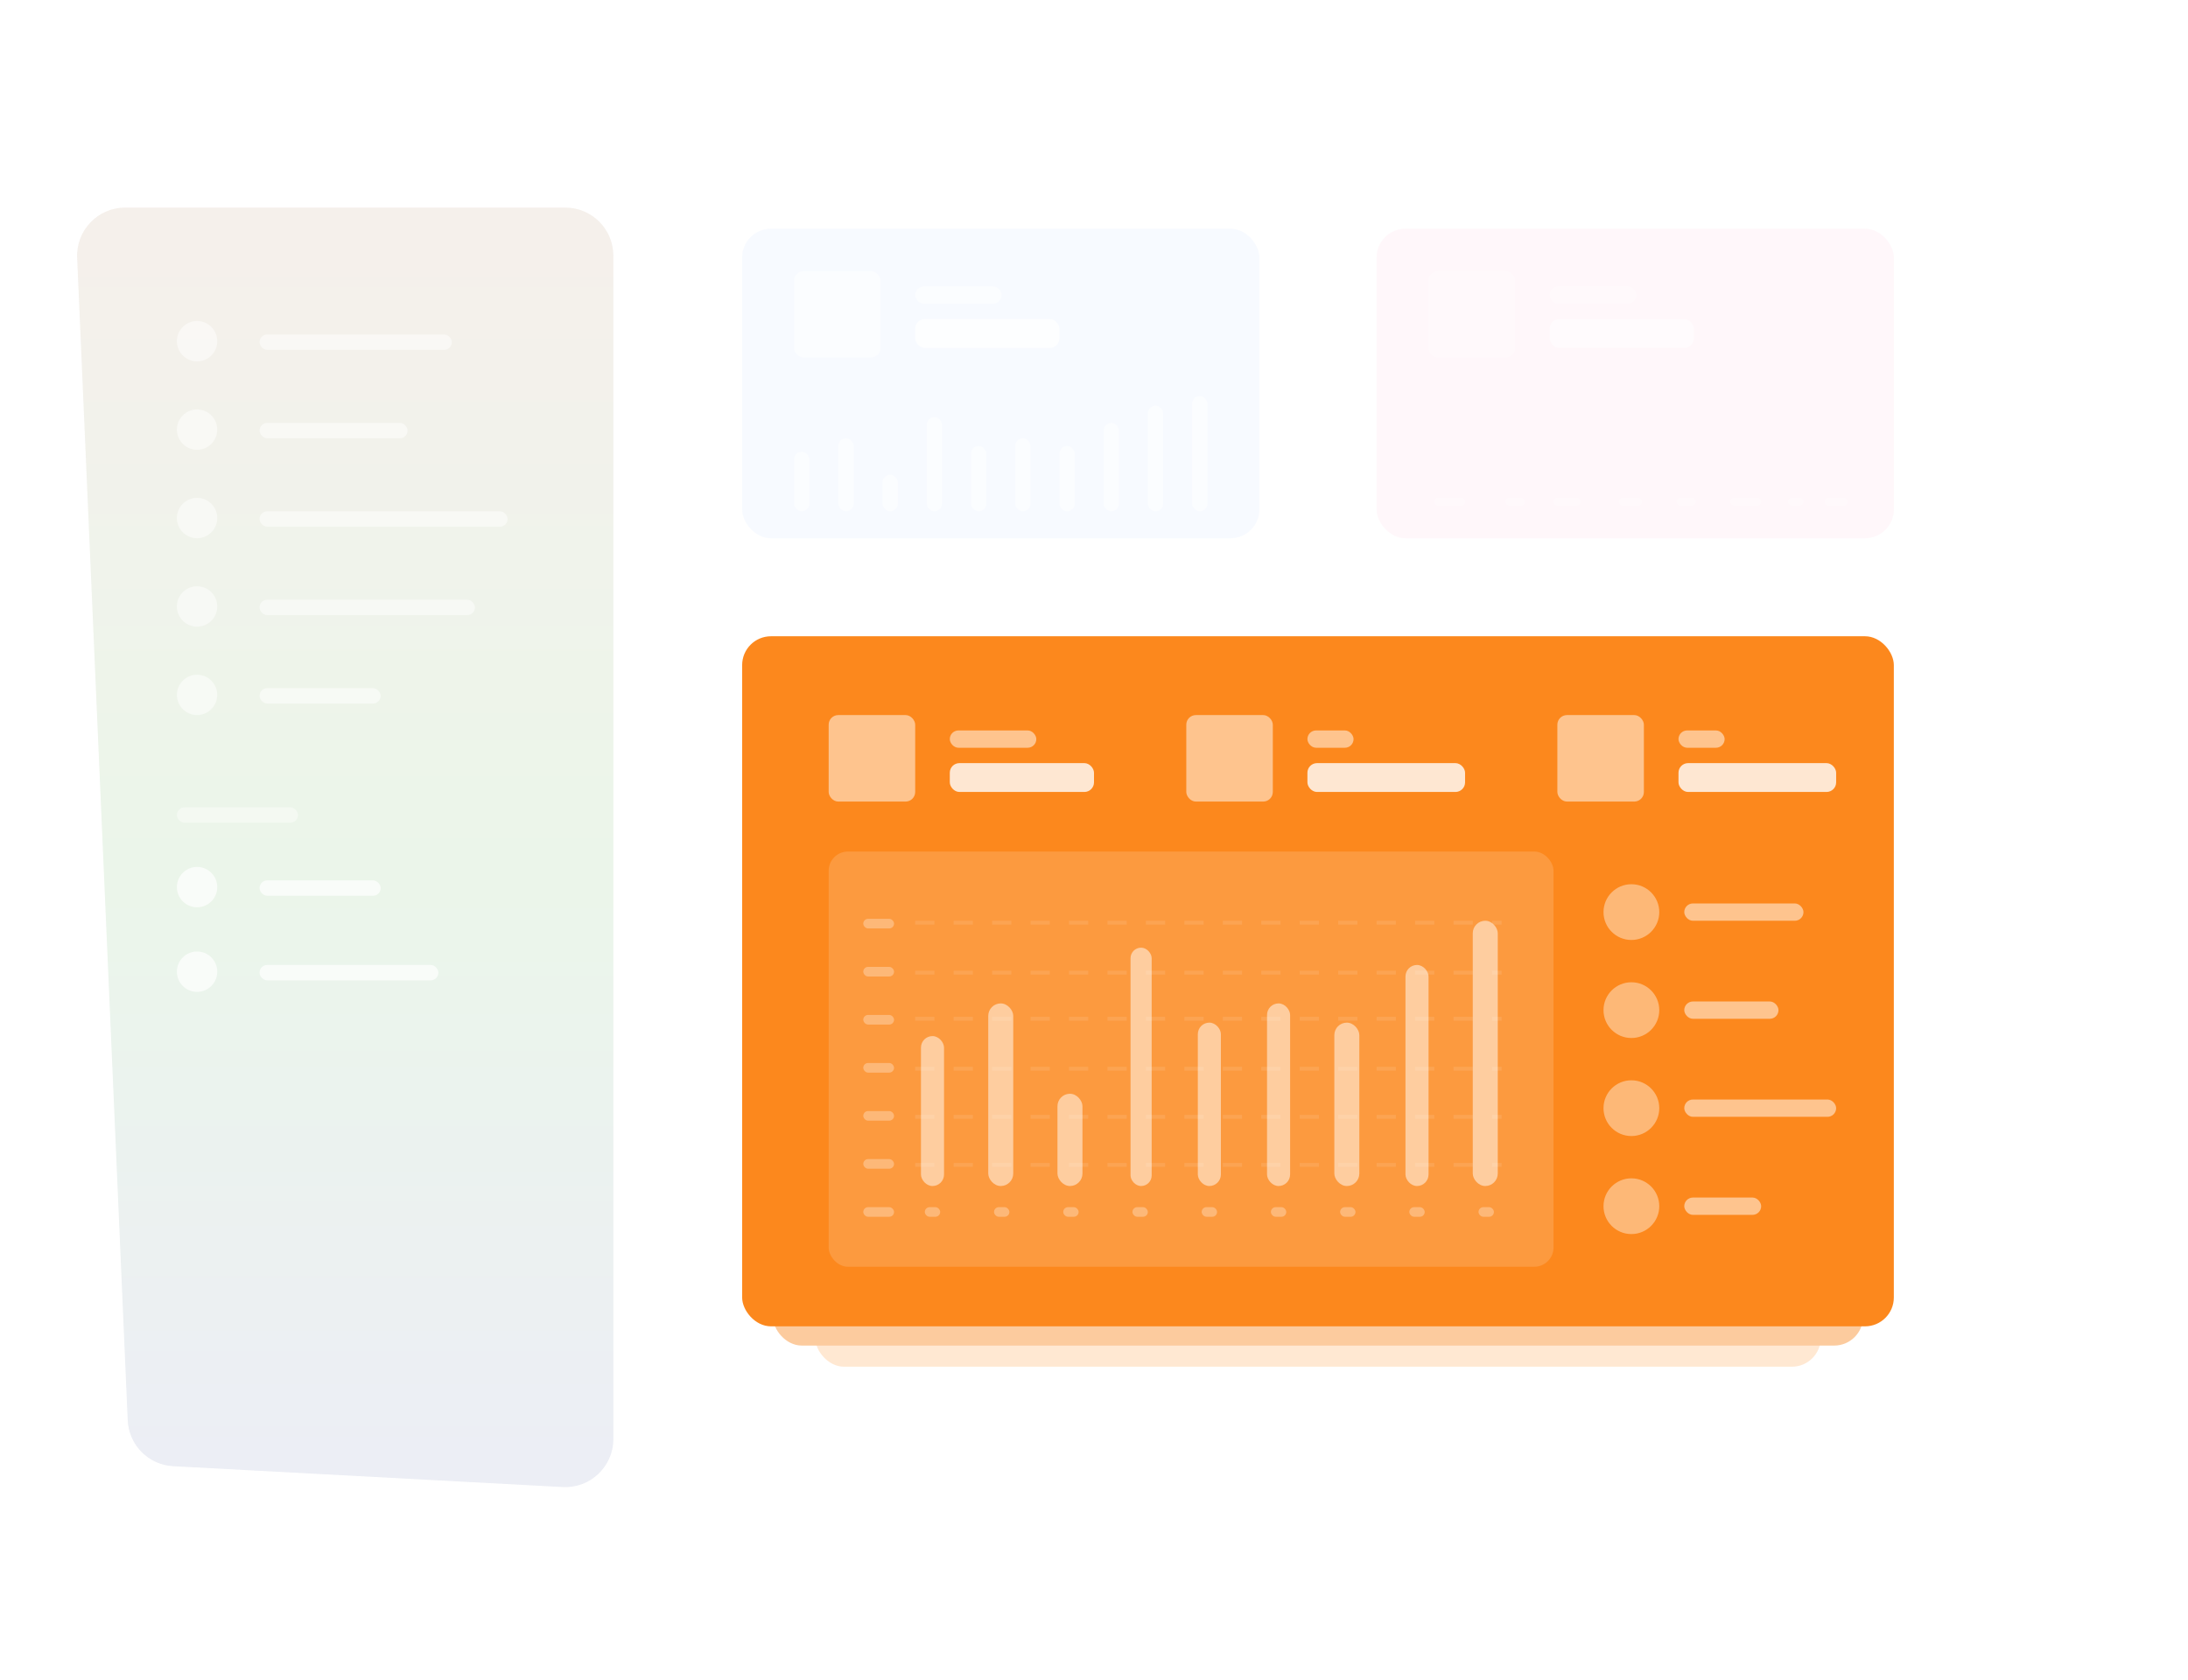 <svg width="1138" height="874" fill="none" xmlns="http://www.w3.org/2000/svg"><g filter="url(#a)"><path d="M92.908 81.466c-.499-13.985 10.578-25.656 24.57-25.888L1032.45 40.44c14.4-.238 26.02 11.705 25.39 26.091l-29.07 663.493c-.6 13.794-12.27 24.487-26.07 23.882l-864.144-37.894c-13.025-.571-23.424-11.056-23.889-24.085l-21.76-610.46Z" fill="#fff" fill-opacity=".8" shape-rendering="crispEdges"/></g><path d="M752.5 253.5s15.516-21.72 30.5-24c12.648-1.925 18.781 10.384 31.5 9 15.667-1.704 17.876-24.566 33.5-22.5 9.829 1.299 11.802 11.441 21.5 13.5 18.645 3.959 24.705-30.831 42.5-24 8.008 3.074 8.121 12.663 16.5 14.5 14.986 3.285 14.5-23.5 26.5-29" stroke="#fff" stroke-opacity=".8" stroke-width="2"/><g filter="url(#b)"><g filter="url(#c)"><path d="M40.134 114.086C39.516 99.866 50.877 88 65.111 88H294c13.807 0 25 11.193 25 25v615.627c0 14.332-12.024 25.73-26.336 24.964L90.076 742.752c-12.852-.687-23.081-11.02-23.64-23.878L40.133 114.086Z" fill="url(#d)" fill-opacity=".05"/></g><g filter="url(#e)"><path d="M40.134 114.086C39.516 99.866 50.877 88 65.111 88H294c13.807 0 25 11.193 25 25v615.627c0 14.332-12.024 25.73-26.336 24.964L90.076 742.752c-12.852-.687-23.081-11.02-23.64-23.878L40.133 114.086Z" fill="#0D0E25" fill-opacity=".04"/></g></g><circle cx="10.5" cy="10.5" r="10.5" transform="matrix(1 0 0 -1 92 188)" fill="#fff" fill-opacity=".5"/><circle cx="10.5" cy="10.5" r="10.5" transform="matrix(1 0 0 -1 92 234)" fill="#fff" fill-opacity=".5"/><circle cx="10.5" cy="10.5" r="10.5" transform="matrix(1 0 0 -1 92 280)" fill="#fff" fill-opacity=".5"/><circle cx="10.5" cy="10.5" r="10.5" transform="matrix(1 0 0 -1 92 326)" fill="#fff" fill-opacity=".5"/><circle cx="10.5" cy="10.5" r="10.5" transform="matrix(1 0 0 -1 92 372)" fill="#fff" fill-opacity=".5"/><circle cx="10.5" cy="10.5" r="10.5" transform="matrix(1 0 0 -1 92 472)" fill="#fff" fill-opacity=".7"/><circle cx="10.5" cy="10.5" r="10.5" transform="matrix(1 0 0 -1 92 516)" fill="#fff" fill-opacity=".7"/><rect x="135" y="174" width="100" height="8" rx="4" fill="#fff" fill-opacity=".5"/><rect x="135" y="220" width="77" height="8" rx="4" fill="#fff" fill-opacity=".5"/><rect x="135" y="266" width="129" height="8" rx="4" fill="#fff" fill-opacity=".5"/><rect x="135" y="312" width="112" height="8" rx="4" fill="#fff" fill-opacity=".5"/><rect x="135" y="358" width="63" height="8" rx="4" fill="#fff" fill-opacity=".5"/><rect x="135" y="458" width="63" height="8" rx="4" fill="#fff" fill-opacity=".7"/><rect x="135" y="502" width="93" height="8" rx="4" fill="#fff" fill-opacity=".7"/><rect x="92" y="420" width="63" height="8" rx="4" fill="#fff" fill-opacity=".4"/><rect x="716" y="119" width="269" height="161" rx="15" fill="#F31967" fill-opacity=".05"/><rect x="386" y="119" width="269" height="161" rx="15" fill="#1977F3" fill-opacity=".05"/><rect x="386" y="119" width="269" height="161" rx="15" fill="#fff" fill-opacity=".3"/><rect x="424" y="398" width="523" height="313" rx="15" fill="#FFE8D2"/><rect x="402" y="361" width="567" height="339" rx="15" fill="#FCCB9E"/><rect x="386" y="331" width="599" height="359" rx="15" fill="#FC881D"/><rect x="431" y="443" width="377" height="216" rx="10" fill="#fff" fill-opacity=".15"/><rect x="716" y="119" width="269" height="161" rx="15" fill="#fff" fill-opacity=".3"/><rect x="413" y="141" width="45" height="45" rx="5" fill="#fff" fill-opacity=".5"/><rect x="743" y="141" width="45" height="45" rx="5" fill="#fff" fill-opacity=".3"/><rect x="413" y="235" width="8" height="31" rx="4" fill="#fff" fill-opacity=".5"/><rect x="479" y="539" width="12" height="78" rx="6" fill="#fff" fill-opacity=".5"/><rect x="436" y="228" width="8" height="38" rx="4" fill="#fff" fill-opacity=".5"/><rect x="514" y="522" width="13" height="95" rx="6.5" fill="#fff" fill-opacity=".5"/><rect x="459" y="247" width="8" height="19" rx="4" fill="#fff" fill-opacity=".5"/><rect x="550" y="569" width="13" height="48" rx="6.5" fill="#fff" fill-opacity=".5"/><rect x="482" y="217" width="8" height="49" rx="4" fill="#fff" fill-opacity=".5"/><rect x="588" y="493" width="11" height="124" rx="5.5" fill="#fff" fill-opacity=".5"/><rect x="505" y="232" width="8" height="34" rx="4" fill="#fff" fill-opacity=".5"/><rect x="623" y="532" width="12" height="85" rx="6" fill="#fff" fill-opacity=".5"/><rect x="528" y="228" width="8" height="38" rx="4" fill="#fff" fill-opacity=".5"/><rect x="659" y="522" width="12" height="95" rx="6" fill="#fff" fill-opacity=".5"/><rect x="551" y="232" width="8" height="34" rx="4" fill="#fff" fill-opacity=".5"/><rect x="694" y="532" width="13" height="85" rx="6.5" fill="#fff" fill-opacity=".5"/><rect x="574" y="220" width="8" height="46" rx="4" fill="#fff" fill-opacity=".5"/><rect x="731" y="502" width="12" height="115" rx="6" fill="#fff" fill-opacity=".5"/><rect x="597" y="211" width="8" height="55" rx="4" fill="#fff" fill-opacity=".5"/><rect x="766" y="479" width="13" height="138" rx="6.5" fill="#fff" fill-opacity=".5"/><rect x="620" y="206" width="8" height="60" rx="4" fill="#fff" fill-opacity=".5"/><rect x="476" y="149" width="45" height="9" rx="4.5" fill="#fff" fill-opacity=".5"/><rect x="806" y="149" width="45" height="9" rx="4.5" fill="#fff" fill-opacity=".3"/><rect x="746" y="259" width="16" height="4" rx="2" fill="#fff" fill-opacity=".3"/><rect x="783" y="259" width="10" height="4" rx="2" fill="#fff" fill-opacity=".3"/><rect x="808" y="259" width="14" height="4" rx="2" fill="#fff" fill-opacity=".3"/><rect x="842" y="259" width="12" height="4" rx="2" fill="#fff" fill-opacity=".3"/><rect x="872" y="259" width="10" height="4" rx="2" fill="#fff" fill-opacity=".3"/><rect x="900" y="259" width="16" height="4" rx="2" fill="#fff" fill-opacity=".3"/><rect x="930" y="259" width="8" height="4" rx="2" fill="#fff" fill-opacity=".3"/><rect x="949" y="259" width="12" height="4" rx="2" fill="#fff" fill-opacity=".3"/><rect x="476" y="166" width="75" height="15" rx="5" fill="#fff" fill-opacity=".8"/><rect x="431" y="372" width="45" height="45" rx="5" fill="#fff" fill-opacity=".5"/><rect x="494" y="380" width="45" height="9" rx="4.5" fill="#fff" fill-opacity=".5"/><rect x="494" y="397" width="75" height="15" rx="5" fill="#fff" fill-opacity=".8"/><rect x="617" y="372" width="45" height="45" rx="5" fill="#fff" fill-opacity=".5"/><rect x="680" y="380" width="24" height="9" rx="4.5" fill="#fff" fill-opacity=".5"/><rect x="680" y="397" width="82" height="15" rx="5" fill="#fff" fill-opacity=".8"/><rect x="810" y="372" width="45" height="45" rx="5" fill="#fff" fill-opacity=".5"/><rect x="873" y="380" width="24" height="9" rx="4.5" fill="#fff" fill-opacity=".5"/><rect x="873" y="397" width="82" height="15" rx="5" fill="#fff" fill-opacity=".8"/><rect x="806" y="166" width="75" height="15" rx="5" fill="#fff" fill-opacity=".5"/><rect x="449" y="478" width="16" height="5" rx="2.5" fill="#fff" fill-opacity=".3"/><rect x="449" y="503" width="16" height="5" rx="2.5" fill="#fff" fill-opacity=".3"/><rect x="449" y="528" width="16" height="5" rx="2.5" fill="#fff" fill-opacity=".3"/><rect x="449" y="553" width="16" height="5" rx="2.5" fill="#fff" fill-opacity=".3"/><rect x="449" y="578" width="16" height="5" rx="2.5" fill="#fff" fill-opacity=".3"/><rect x="449" y="603" width="16" height="5" rx="2.5" fill="#fff" fill-opacity=".3"/><rect x="449" y="628" width="16" height="5" rx="2.5" fill="#fff" fill-opacity=".3"/><rect x="481" y="628" width="8" height="5" rx="2.5" fill="#fff" fill-opacity=".3"/><rect x="517" y="628" width="8" height="5" rx="2.5" fill="#fff" fill-opacity=".3"/><rect x="553" y="628" width="8" height="5" rx="2.5" fill="#fff" fill-opacity=".3"/><rect x="589" y="628" width="8" height="5" rx="2.5" fill="#fff" fill-opacity=".3"/><rect x="625" y="628" width="8" height="5" rx="2.5" fill="#fff" fill-opacity=".3"/><rect x="661" y="628" width="8" height="5" rx="2.5" fill="#fff" fill-opacity=".3"/><rect x="697" y="628" width="8" height="5" rx="2.5" fill="#fff" fill-opacity=".3"/><rect x="733" y="628" width="8" height="5" rx="2.5" fill="#fff" fill-opacity=".3"/><rect x="769" y="628" width="8" height="5" rx="2.5" fill="#fff" fill-opacity=".3"/><path d="M476 480h305M476 506h305M476 530h305M476 556h305M476 581h305M476 606h305" stroke="#fff" stroke-opacity=".1" stroke-width="2" stroke-dasharray="10 10"/><circle cx="848.5" cy="474.5" r="14.5" fill="#fff" fill-opacity=".4"/><circle cx="848.5" cy="525.5" r="14.5" fill="#fff" fill-opacity=".4"/><circle cx="848.5" cy="576.5" r="14.5" fill="#fff" fill-opacity=".4"/><circle cx="848.5" cy="627.5" r="14.5" fill="#fff" fill-opacity=".4"/><rect x="876" y="470" width="62" height="9" rx="4.5" fill="#fff" fill-opacity=".5"/><rect x="876" y="521" width="49" height="9" rx="4.5" fill="#fff" fill-opacity=".5"/><rect x="876" y="572" width="79" height="9" rx="4.5" fill="#fff" fill-opacity=".5"/><rect x="876" y="623" width="40" height="9" rx="4.5" fill="#fff" fill-opacity=".5"/><defs><filter id="a" x="-107.108" y="-159.564" width="1364.97" height="1113.49" filterUnits="userSpaceOnUse" color-interpolation-filters="sRGB"><feFlood flood-opacity="0" result="BackgroundImageFix"/><feGaussianBlur in="BackgroundImageFix" stdDeviation="100"/><feComposite in2="SourceAlpha" operator="in" result="effect1_backgroundBlur_7_74"/><feColorMatrix in="SourceAlpha" values="0 0 0 0 0 0 0 0 0 0 0 0 0 0 0 0 0 0 127 0" result="hardAlpha"/><feOffset dy="40"/><feGaussianBlur stdDeviation="40"/><feComposite in2="hardAlpha" operator="out"/><feColorMatrix values="0 0 0 0 0.051 0 0 0 0 0.055 0 0 0 0 0.145 0 0 0 0.1 0"/><feBlend in2="effect1_backgroundBlur_7_74" result="effect2_dropShadow_7_74"/><feBlend in="SourceGraphic" in2="effect2_dropShadow_7_74" result="shape"/></filter><filter id="b" x=".11" y="68" width="358.89" height="745.627" filterUnits="userSpaceOnUse" color-interpolation-filters="sRGB"><feFlood flood-opacity="0" result="BackgroundImageFix"/><feColorMatrix in="SourceAlpha" values="0 0 0 0 0 0 0 0 0 0 0 0 0 0 0 0 0 0 127 0" result="hardAlpha"/><feOffset dy="20"/><feGaussianBlur stdDeviation="20"/><feComposite in2="hardAlpha" operator="out"/><feColorMatrix values="0 0 0 0 0.051 0 0 0 0 0.055 0 0 0 0 0.145 0 0 0 0.05 0"/><feBlend in2="BackgroundImageFix" result="effect1_dropShadow_7_74"/><feBlend in="SourceGraphic" in2="effect1_dropShadow_7_74" result="shape"/></filter><filter id="c" x="-159.89" y="-112" width="678.89" height="1065.63" filterUnits="userSpaceOnUse" color-interpolation-filters="sRGB"><feFlood flood-opacity="0" result="BackgroundImageFix"/><feGaussianBlur in="BackgroundImageFix" stdDeviation="100"/><feComposite in2="SourceAlpha" operator="in" result="effect1_backgroundBlur_7_74"/><feBlend in="SourceGraphic" in2="effect1_backgroundBlur_7_74" result="shape"/></filter><filter id="e" x="-159.89" y="-112" width="678.89" height="1065.63" filterUnits="userSpaceOnUse" color-interpolation-filters="sRGB"><feFlood flood-opacity="0" result="BackgroundImageFix"/><feGaussianBlur in="BackgroundImageFix" stdDeviation="100"/><feComposite in2="SourceAlpha" operator="in" result="effect1_backgroundBlur_7_74"/><feBlend in="SourceGraphic" in2="effect1_backgroundBlur_7_74" result="shape"/></filter><linearGradient id="d" x1="179" y1="88" x2="179" y2="755" gradientUnits="userSpaceOnUse"><stop stop-color="#FC881D"/><stop offset=".526" stop-color="#24FF00"/><stop offset="1" stop-color="#405DE6"/></linearGradient></defs></svg>
